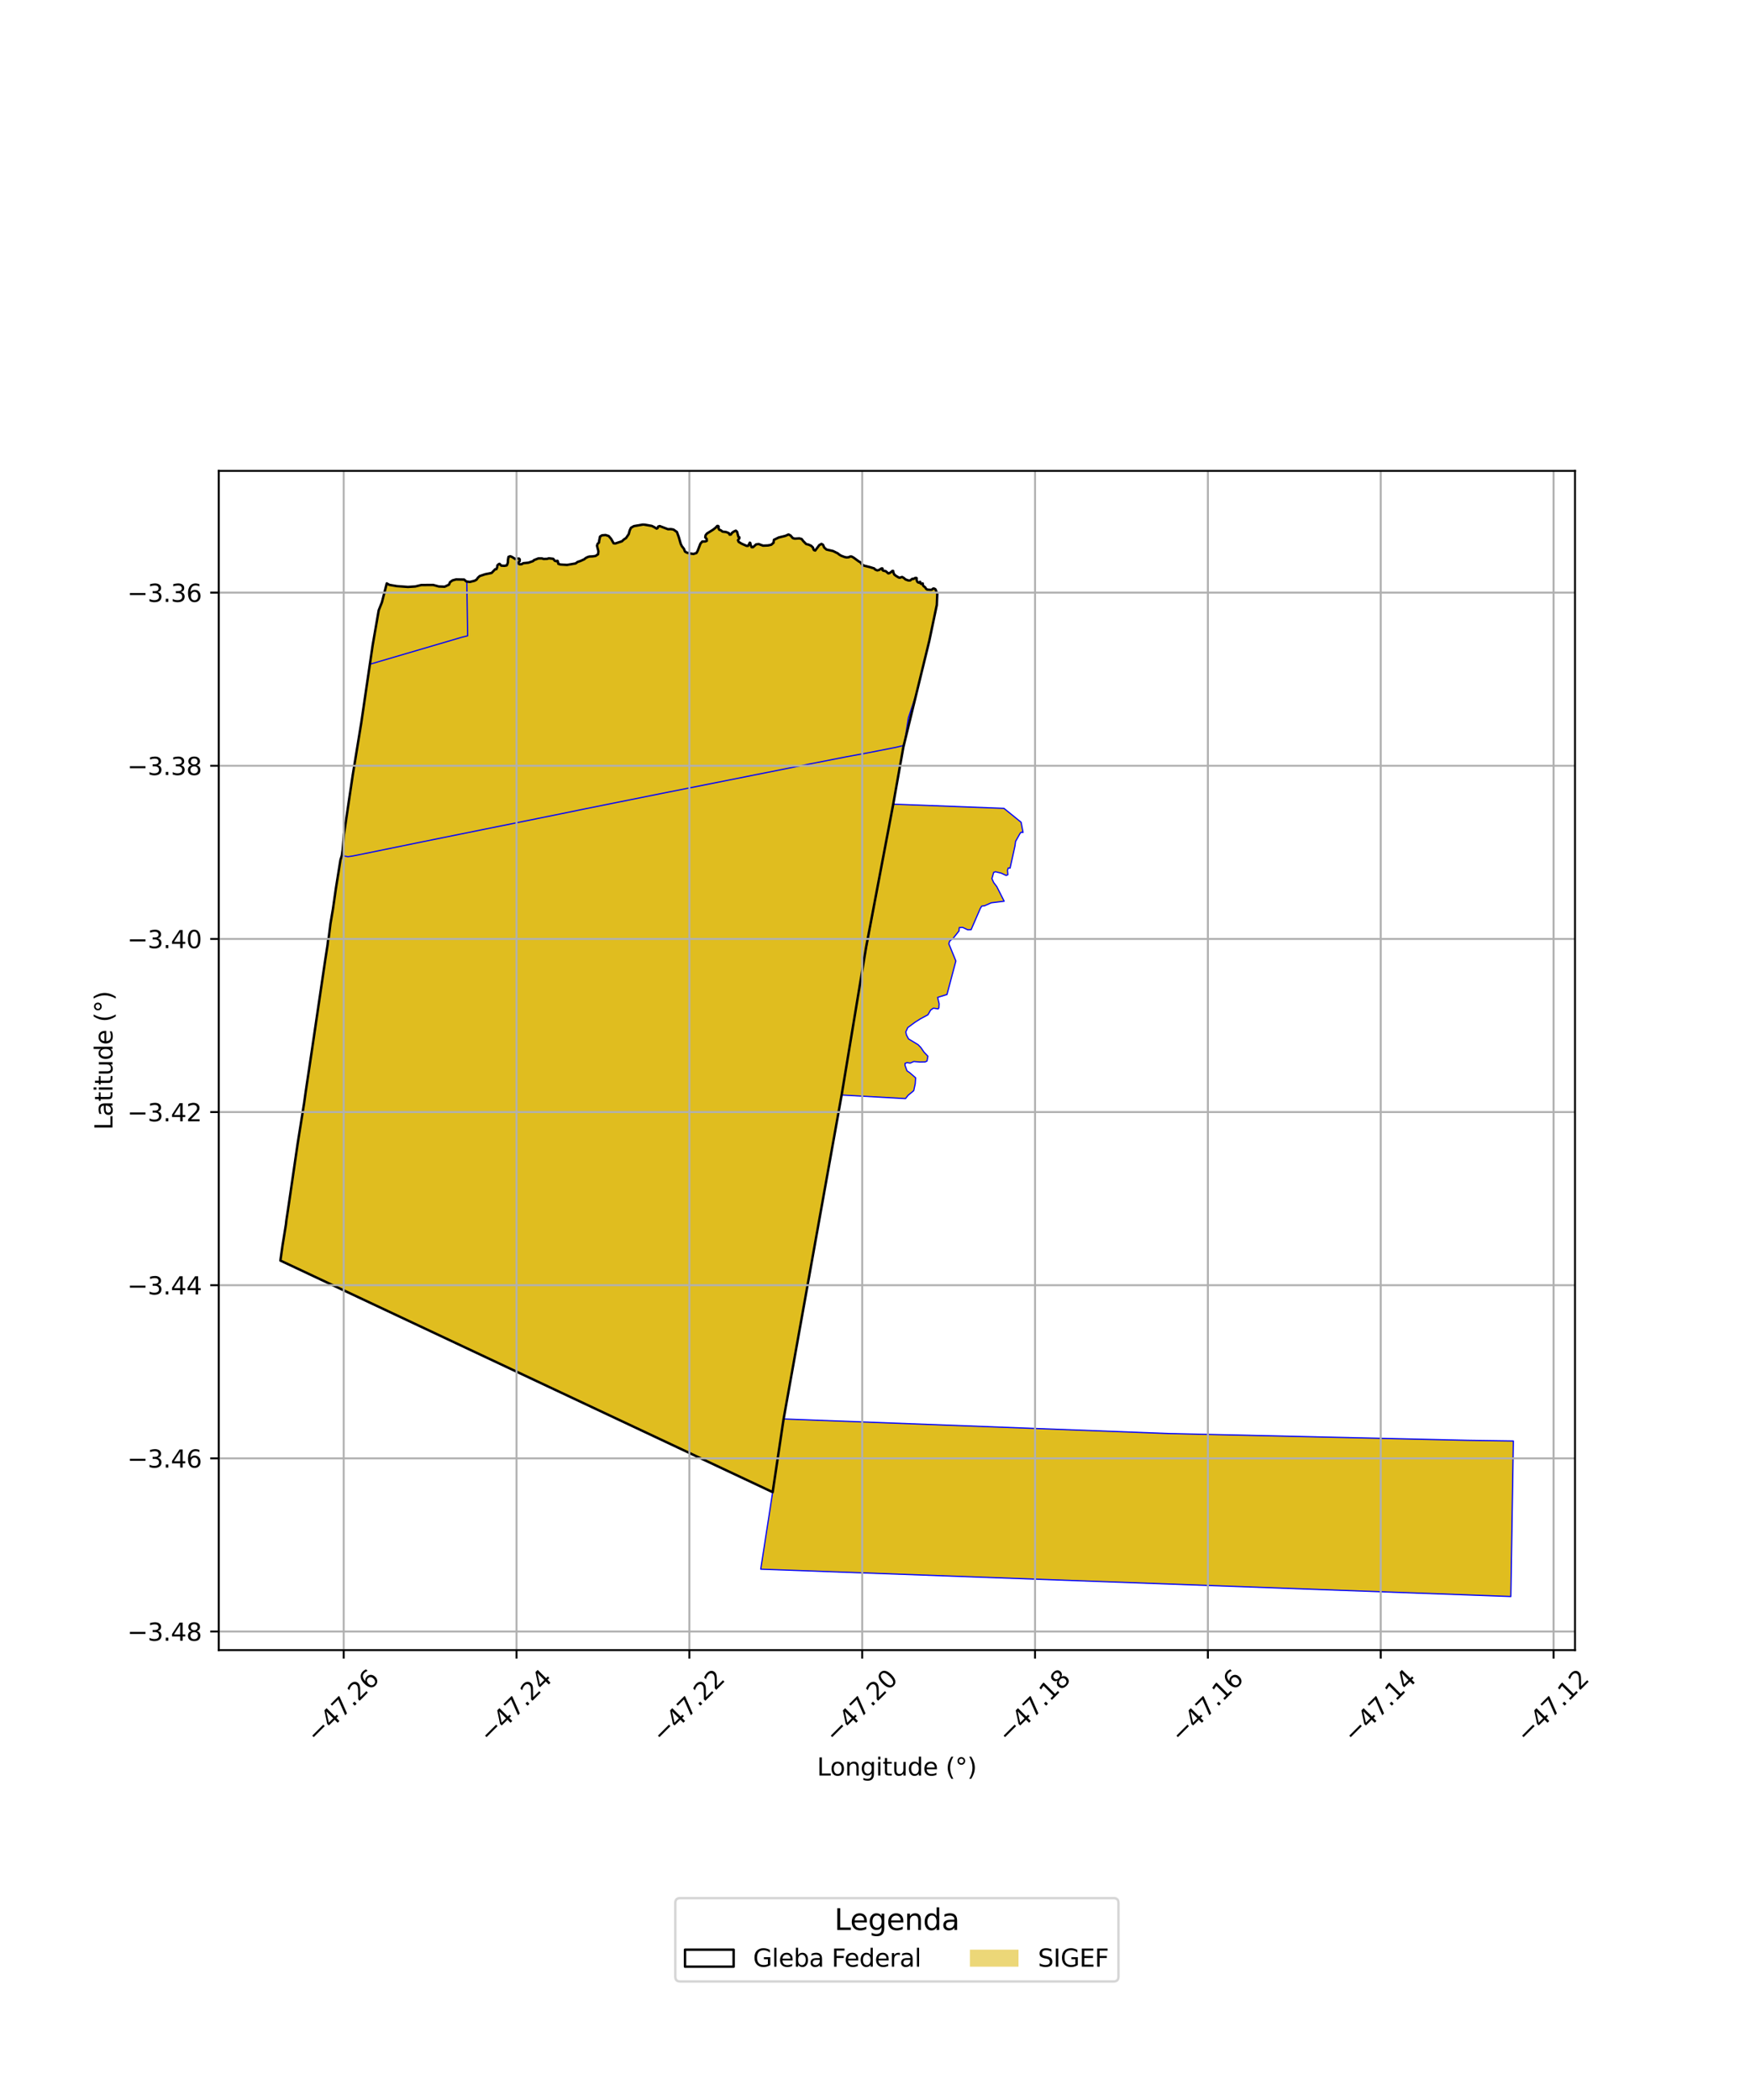 <?xml version="1.0" encoding="utf-8" standalone="no"?>
<!DOCTYPE svg PUBLIC "-//W3C//DTD SVG 1.1//EN"
  "http://www.w3.org/Graphics/SVG/1.1/DTD/svg11.dtd">
<svg xmlns:xlink="http://www.w3.org/1999/xlink" width="720pt" height="864pt" viewBox="0 0 720 864" xmlns="http://www.w3.org/2000/svg" version="1.1">
 <defs>
  <style type="text/css">*{stroke-linejoin: round; stroke-linecap: butt}</style>
 </defs>
 <g id="figure_1">
  <g id="patch_1">
   <path d="M 0 864 
L 720 864 
L 720 0 
L 0 0 
z
" style="fill: #ffffff"/>
  </g>
  <g id="axes_1">
   <g id="patch_2">
    <path d="M 90 678.904 
L 648 678.904 
L 648 193.736 
L 90 193.736 
z
" style="fill: #ffffff"/>
   </g>
   <g id="PatchCollection_1">
    <path d="M 367.485 330.86 
L 413.04 332.575 
L 420.103 338.286 
L 420.918 342.495 
L 420.098 342.415 
L 419.65 342.95 
L 417.837 346.186 
L 417.597 348.009 
L 415.577 357.185 
L 414.825 357.113 
L 414.513 358.022 
L 414.666 359.88 
L 413.982 360.205 
L 411.93 359.24 
L 409.581 358.671 
L 408.831 358.922 
L 408.105 361.485 
L 408.798 363.055 
L 410.124 364.817 
L 413.147 370.8 
L 407.818 371.447 
L 407.212 371.712 
L 405.058 372.681 
L 403.913 372.806 
L 403.34 373.729 
L 399.538 382.501 
L 398.146 382.541 
L 396.023 381.552 
L 394.68 381.64 
L 394.56 383.016 
L 392.223 385.963 
L 390.739 387.181 
L 390.37 388.279 
L 393.272 395.373 
L 389.616 409.179 
L 385.772 410.347 
L 386.392 413 
L 386.296 414.613 
L 386.011 415.083 
L 384.042 414.79 
L 382.897 415.565 
L 381.78 417.513 
L 378.812 419.104 
L 376.499 420.559 
L 373.488 422.775 
L 372.676 424.539 
L 372.93 425.788 
L 373.787 427.429 
L 377.752 429.827 
L 378.818 430.925 
L 380.161 432.873 
L 381.772 434.566 
L 381.388 436.574 
L 380.637 436.906 
L 378.448 436.954 
L 375.983 436.731 
L 374.477 437.392 
L 373.161 437.182 
L 372.345 437.528 
L 372.348 438.31 
L 373.153 440.545 
L 374.345 441.389 
L 376.708 443.446 
L 376.546 445.909 
L 375.932 448.746 
L 373.663 450.601 
L 372.553 451.996 
L 346.302 450.531 
L 354.771 398.924 
L 361.711 361.813 
L 361.786 361.442 
L 367.485 330.86 
" clip-path="url(#p39f4eb399b)" style="fill: #e0bd1f; stroke: #0000ff; stroke-width: 0.5"/>
    <path d="M 322.41 583.804 
L 480.704 589.796 
L 603.803 592.59 
L 622.636 592.868 
L 621.601 656.851 
L 312.984 645.604 
L 317.893 613.912 
L 322.41 583.804 
" clip-path="url(#p39f4eb399b)" style="fill: #e0bd1f; stroke: #0000ff; stroke-width: 0.5"/>
    <path d="M 264.698 215.789 
L 268.155 216.378 
L 269.085 216.83 
L 270.172 217.487 
L 270.576 217.251 
L 270.788 216.652 
L 271.417 216.442 
L 273.165 217.15 
L 274.848 217.736 
L 276.013 217.693 
L 277.081 217.875 
L 278.507 218.874 
L 279.298 221.057 
L 280.059 223.734 
L 280.514 224.682 
L 281.396 225.826 
L 281.81 226.922 
L 282.571 227.371 
L 284.005 227.723 
L 285.306 227.92 
L 286.551 227.51 
L 287.009 226.705 
L 287.291 225.907 
L 287.679 224.726 
L 288.176 223.677 
L 288.931 222.797 
L 290.109 222.781 
L 290.798 222.525 
L 290.763 221.756 
L 290.154 221.081 
L 290.307 220.203 
L 290.852 219.508 
L 292.176 218.704 
L 293.38 217.933 
L 294.4 217.129 
L 294.768 216.661 
L 295.079 216.391 
L 295.477 216.407 
L 295.685 216.674 
L 295.58 217.264 
L 295.919 217.936 
L 296.572 218.189 
L 297.271 218.717 
L 298.787 218.902 
L 299.86 219.341 
L 300.207 219.981 
L 300.713 219.918 
L 301.129 219.273 
L 301.886 218.708 
L 302.745 218.325 
L 303.257 218.797 
L 303.545 219.966 
L 303.789 220.85 
L 304.178 221.036 
L 304.189 221.487 
L 303.872 221.898 
L 303.619 222.253 
L 303.909 222.939 
L 305.121 223.687 
L 307.146 224.575 
L 307.805 224.574 
L 308.091 223.996 
L 308.257 223.426 
L 308.489 223.262 
L 308.699 223.422 
L 308.798 224.08 
L 309.238 225.111 
L 309.809 225.129 
L 310.231 224.756 
L 311.089 223.977 
L 312.137 223.834 
L 313.929 224.497 
L 316.002 224.41 
L 317.307 224.121 
L 318.232 223.324 
L 318.421 222.09 
L 320.391 221.14 
L 323.112 220.474 
L 324.414 219.897 
L 325.237 220.307 
L 326.18 221.388 
L 326.954 221.614 
L 328.88 221.51 
L 329.825 221.76 
L 330.497 222.642 
L 331.693 223.845 
L 332.72 224.096 
L 333.77 224.578 
L 334.497 225.302 
L 334.635 225.857 
L 334.896 226.318 
L 335.405 226.505 
L 335.919 225.865 
L 336.604 225.051 
L 337.06 224.294 
L 337.95 223.78 
L 338.599 224.12 
L 339.11 225.28 
L 340.048 226.105 
L 340.671 226.264 
L 341.933 226.536 
L 342.757 226.714 
L 343.912 227.22 
L 344.716 227.684 
L 345.199 228.11 
L 346.068 228.64 
L 346.71 228.896 
L 347.516 229.182 
L 348.34 229.343 
L 349.266 229.242 
L 349.808 228.953 
L 350.349 228.964 
L 351.176 229.411 
L 353.446 231.068 
L 353.99 231.306 
L 354.519 232.08 
L 355.405 232.699 
L 356.864 233.035 
L 357.981 233.347 
L 359.674 233.869 
L 360.072 234.327 
L 360.942 234.677 
L 361.656 234.506 
L 362.57 233.912 
L 362.939 233.838 
L 363.11 233.95 
L 363.043 234.456 
L 363.301 234.752 
L 364.467 235.021 
L 365.102 235.572 
L 365.427 235.888 
L 365.827 235.838 
L 366.425 235.515 
L 366.893 235.118 
L 367.191 234.866 
L 367.469 234.914 
L 367.495 235.345 
L 367.906 236.364 
L 368.634 236.934 
L 369.749 237.591 
L 370.205 237.691 
L 371.145 237.378 
L 371.8 237.752 
L 372.571 238.409 
L 373.788 238.834 
L 374.463 238.827 
L 375.051 238.398 
L 375.309 238.157 
L 375.816 238.195 
L 376.41 237.838 
L 376.842 237.725 
L 377.151 237.877 
L 377.125 238.695 
L 377.453 239.413 
L 377.899 239.694 
L 378.246 239.738 
L 378.483 239.373 
L 378.612 239.412 
L 378.617 239.719 
L 378.721 240.019 
L 378.922 240.193 
L 379.294 240.175 
L 379.471 240.029 
L 379.612 240.029 
L 379.666 240.185 
L 379.697 240.697 
L 379.974 241.139 
L 380.635 241.632 
L 381.017 242.264 
L 381.493 242.568 
L 382.089 242.609 
L 383.029 242.674 
L 383.557 242.499 
L 383.945 242.138 
L 384.469 242.195 
L 384.901 242.487 
L 385.112 243.076 
L 385.372 243.782 
L 385.635 244.186 
L 385.433 248.859 
L 382.329 263.689 
L 371.776 306.713 
L 371.673 307.354 
L 367.497 330.87 
L 356.339 389.699 
L 348.728 435.243 
L 346.266 450.548 
L 322.395 583.813 
L 317.893 613.912 
L 115.364 518.632 
L 115.461 517.85 
L 115.706 516.058 
L 115.885 514.989 
L 116.025 513.781 
L 116.235 512.44 
L 116.734 509.56 
L 117.224 506.597 
L 117.653 503.702 
L 117.793 502.287 
L 118.222 499.696 
L 118.654 496.897 
L 118.828 495.42 
L 119.297 492.158 
L 119.788 488.853 
L 120.02 487.231 
L 120.321 485.626 
L 120.511 484.003 
L 121.036 480.486 
L 121.558 476.705 
L 122.178 472.605 
L 122.469 470.497 
L 123.005 467.244 
L 125.126 453.82 
L 125.727 449.503 
L 126.938 441.655 
L 127.103 440.068 
L 127.37 438.713 
L 127.559 437.47 
L 127.976 434.886 
L 128.128 433.384 
L 128.365 431.849 
L 128.825 428.672 
L 129.379 425.518 
L 130.068 420.598 
L 130.731 415.741 
L 131.26 412.143 
L 131.505 410.558 
L 131.654 409.019 
L 131.714 408.508 
L 132.442 404.191 
L 132.884 400.914 
L 133.823 394.856 
L 134.792 388.62 
L 134.98 386.687 
L 135.235 385.835 
L 135.956 380.051 
L 136.999 373.891 
L 138.196 365.526 
L 139.342 358.412 
L 140.08 353.768 
L 140.641 351.973 
L 140.967 349.755 
L 141.5 343.331 
L 142.495 336.615 
L 143.94 326.495 
L 145.095 319.08 
L 146.911 308.096 
L 148.642 297.346 
L 149.607 290.806 
L 150.27 285.995 
L 150.748 282.722 
L 151.247 279.181 
L 152.133 273.845 
L 152.877 268.495 
L 153.26 266.038 
L 153.322 265.461 
L 155.821 251.077 
L 157.126 247.815 
L 159.126 240.017 
L 160.208 240.631 
L 163.262 241.148 
L 167.82 241.482 
L 170.824 241.296 
L 173.338 240.695 
L 175.926 240.695 
L 178.22 240.662 
L 180.553 241.294 
L 182.94 241.388 
L 184.72 240.546 
L 185.164 239.511 
L 186.201 238.774 
L 187.668 238.387 
L 190.962 238.452 
L 191.86 239.236 
L 193.312 239.418 
L 195.24 238.944 
L 196.042 238.507 
L 196.66 237.66 
L 197.371 237.009 
L 199.579 236.268 
L 201.12 235.936 
L 202.253 235.732 
L 203.007 234.926 
L 203.733 234.187 
L 204.246 234.169 
L 204.553 233.423 
L 204.623 232.651 
L 205.103 232.16 
L 205.516 231.967 
L 205.881 232.341 
L 206.258 232.729 
L 207.564 232.794 
L 208.459 232.627 
L 208.687 232.245 
L 208.955 231.416 
L 208.975 230.422 
L 209.223 229.105 
L 209.91 228.854 
L 210.57 229.093 
L 211.995 229.99 
L 212.795 229.794 
L 213.587 229.843 
L 213.843 230.152 
L 213.787 230.882 
L 213.291 231.354 
L 213.398 231.97 
L 213.813 232.165 
L 214.648 232.124 
L 215.266 231.722 
L 216.584 231.621 
L 217.41 231.509 
L 218.503 231.185 
L 219.353 230.834 
L 219.653 230.466 
L 220.582 230.064 
L 221.471 229.755 
L 222.977 229.753 
L 223.626 229.971 
L 225.108 229.929 
L 225.82 229.697 
L 227.626 229.923 
L 228.248 230.715 
L 228.885 230.906 
L 229.167 230.729 
L 229.437 230.775 
L 229.541 231.381 
L 229.724 231.977 
L 230.581 232.253 
L 231.799 232.344 
L 233.283 232.423 
L 234.68 232.153 
L 235.694 232.069 
L 236.829 231.809 
L 237.65 231.188 
L 238.784 230.822 
L 240.338 230.116 
L 241.024 229.565 
L 241.824 229.171 
L 242.51 228.972 
L 243.814 228.913 
L 245.026 228.742 
L 246.07 228.019 
L 246.187 226.795 
L 245.842 225.262 
L 245.622 224.509 
L 245.906 223.676 
L 246.439 223.231 
L 246.516 222.457 
L 246.877 220.756 
L 247.687 220.246 
L 249.142 220.128 
L 250.422 220.524 
L 251.403 221.662 
L 251.943 222.518 
L 252.453 223.511 
L 253.08 223.622 
L 254.484 223.219 
L 255.865 222.712 
L 256.665 221.963 
L 257.571 221.368 
L 258.684 219.733 
L 259.08 218.233 
L 259.612 217.127 
L 260.794 216.467 
L 263.269 216.029 
L 264.698 215.789 
" clip-path="url(#p39f4eb399b)" style="fill: #e0bd1f; stroke: #0000ff; stroke-width: 0.5"/>
    <path d="M 264.698 215.789 
L 268.155 216.378 
L 269.085 216.83 
L 270.172 217.487 
L 270.576 217.251 
L 270.788 216.652 
L 271.417 216.442 
L 273.165 217.15 
L 274.848 217.736 
L 276.013 217.693 
L 277.081 217.875 
L 278.507 218.874 
L 279.298 221.057 
L 280.059 223.734 
L 280.514 224.682 
L 281.396 225.826 
L 281.81 226.922 
L 282.571 227.371 
L 284.005 227.723 
L 285.306 227.92 
L 286.551 227.51 
L 287.009 226.705 
L 287.291 225.907 
L 287.679 224.726 
L 288.176 223.677 
L 288.931 222.797 
L 290.109 222.781 
L 290.798 222.525 
L 290.763 221.756 
L 290.154 221.081 
L 290.307 220.203 
L 290.852 219.508 
L 292.176 218.704 
L 293.38 217.933 
L 294.4 217.129 
L 294.768 216.661 
L 295.079 216.391 
L 295.477 216.407 
L 295.685 216.674 
L 295.58 217.264 
L 295.919 217.936 
L 296.572 218.189 
L 297.271 218.717 
L 298.787 218.902 
L 299.86 219.341 
L 300.207 219.981 
L 300.713 219.918 
L 301.129 219.273 
L 301.886 218.708 
L 302.745 218.325 
L 303.257 218.797 
L 303.545 219.966 
L 303.789 220.85 
L 304.178 221.036 
L 304.189 221.487 
L 303.872 221.898 
L 303.619 222.253 
L 303.909 222.939 
L 305.121 223.687 
L 307.146 224.575 
L 307.805 224.574 
L 308.091 223.996 
L 308.257 223.426 
L 308.489 223.262 
L 308.699 223.422 
L 308.798 224.08 
L 309.238 225.111 
L 309.809 225.129 
L 310.231 224.756 
L 311.089 223.977 
L 312.137 223.834 
L 313.929 224.497 
L 316.002 224.41 
L 317.307 224.121 
L 318.232 223.324 
L 318.421 222.09 
L 320.391 221.14 
L 323.112 220.474 
L 324.414 219.897 
L 325.237 220.307 
L 326.18 221.388 
L 326.954 221.614 
L 328.88 221.51 
L 329.825 221.76 
L 330.497 222.642 
L 331.693 223.845 
L 332.72 224.096 
L 333.77 224.578 
L 334.497 225.302 
L 334.635 225.857 
L 334.896 226.318 
L 335.405 226.505 
L 335.919 225.865 
L 336.604 225.051 
L 337.06 224.294 
L 337.95 223.78 
L 338.599 224.12 
L 339.11 225.28 
L 340.048 226.105 
L 340.671 226.264 
L 341.933 226.536 
L 342.757 226.714 
L 343.912 227.22 
L 344.716 227.684 
L 345.199 228.11 
L 346.068 228.64 
L 346.71 228.896 
L 347.516 229.182 
L 348.34 229.343 
L 349.266 229.242 
L 349.808 228.953 
L 350.349 228.964 
L 351.176 229.411 
L 353.446 231.068 
L 353.99 231.306 
L 354.519 232.08 
L 355.405 232.699 
L 356.864 233.035 
L 357.981 233.347 
L 359.674 233.869 
L 360.072 234.327 
L 360.942 234.677 
L 361.656 234.506 
L 362.57 233.912 
L 362.939 233.838 
L 363.11 233.95 
L 363.043 234.456 
L 363.301 234.752 
L 364.467 235.021 
L 365.102 235.572 
L 365.427 235.888 
L 365.827 235.838 
L 366.425 235.515 
L 366.893 235.118 
L 367.191 234.866 
L 367.469 234.914 
L 367.495 235.345 
L 367.906 236.364 
L 368.634 236.934 
L 369.749 237.591 
L 370.205 237.691 
L 371.145 237.378 
L 371.8 237.752 
L 372.571 238.409 
L 373.788 238.834 
L 374.463 238.827 
L 375.051 238.398 
L 375.309 238.157 
L 375.816 238.195 
L 376.41 237.838 
L 376.842 237.725 
L 377.151 237.877 
L 377.125 238.695 
L 377.453 239.413 
L 377.899 239.694 
L 378.246 239.738 
L 378.483 239.373 
L 378.612 239.412 
L 378.617 239.719 
L 378.721 240.019 
L 378.922 240.193 
L 379.294 240.175 
L 379.471 240.029 
L 379.612 240.029 
L 379.666 240.185 
L 379.697 240.697 
L 379.974 241.139 
L 380.635 241.632 
L 381.017 242.264 
L 381.493 242.568 
L 382.089 242.609 
L 383.029 242.674 
L 383.557 242.499 
L 383.945 242.138 
L 384.469 242.195 
L 384.901 242.487 
L 385.112 243.076 
L 385.372 243.782 
L 385.635 244.186 
L 385.433 248.859 
L 382.329 263.689 
L 376.908 285.774 
L 373.742 295.309 
L 372.271 304.717 
L 371.776 306.713 
L 368.601 307.476 
L 355.639 310.009 
L 348.144 311.382 
L 333.325 314.282 
L 324.052 316.128 
L 314.035 318.125 
L 271.974 326.496 
L 251.863 330.536 
L 240.676 332.789 
L 227.662 335.455 
L 200.022 341.031 
L 174.025 346.29 
L 146.672 351.882 
L 145 352.207 
L 143.161 352.464 
L 141.792 352.24 
L 141.174 351.584 
L 140.967 349.755 
L 141.5 343.331 
L 142.495 336.615 
L 143.94 326.495 
L 145.095 319.08 
L 146.911 308.096 
L 148.642 297.346 
L 149.607 290.806 
L 150.27 285.995 
L 150.748 282.722 
L 151.247 279.181 
L 152.133 273.845 
L 152.223 273.275 
L 190.028 262.176 
L 192.402 261.591 
L 192.054 239.32 
L 193.312 239.418 
L 195.24 238.944 
L 196.042 238.507 
L 196.66 237.66 
L 197.371 237.009 
L 199.579 236.268 
L 201.12 235.936 
L 202.253 235.732 
L 203.007 234.926 
L 203.733 234.187 
L 204.246 234.169 
L 204.553 233.423 
L 204.623 232.651 
L 205.103 232.16 
L 205.516 231.967 
L 205.881 232.341 
L 206.258 232.729 
L 207.564 232.794 
L 208.459 232.627 
L 208.687 232.245 
L 208.955 231.416 
L 208.975 230.422 
L 209.223 229.105 
L 209.91 228.854 
L 210.57 229.093 
L 211.995 229.99 
L 212.795 229.794 
L 213.587 229.843 
L 213.843 230.152 
L 213.787 230.882 
L 213.291 231.354 
L 213.398 231.97 
L 213.813 232.165 
L 214.648 232.124 
L 215.266 231.722 
L 216.584 231.621 
L 217.41 231.509 
L 218.503 231.185 
L 219.353 230.834 
L 219.653 230.466 
L 220.582 230.064 
L 221.471 229.755 
L 222.977 229.753 
L 223.626 229.971 
L 225.108 229.929 
L 225.82 229.697 
L 227.626 229.923 
L 228.248 230.715 
L 228.885 230.906 
L 229.167 230.729 
L 229.437 230.775 
L 229.541 231.381 
L 229.724 231.977 
L 230.581 232.253 
L 231.799 232.344 
L 233.283 232.423 
L 234.68 232.153 
L 235.694 232.069 
L 236.829 231.809 
L 237.65 231.188 
L 238.784 230.822 
L 240.338 230.116 
L 241.024 229.565 
L 241.824 229.171 
L 242.51 228.972 
L 243.814 228.913 
L 245.026 228.742 
L 246.07 228.019 
L 246.187 226.795 
L 245.842 225.262 
L 245.622 224.509 
L 245.906 223.676 
L 246.439 223.231 
L 246.516 222.457 
L 246.877 220.756 
L 247.687 220.246 
L 249.142 220.128 
L 250.422 220.524 
L 251.403 221.662 
L 251.943 222.518 
L 252.453 223.511 
L 253.08 223.622 
L 254.484 223.219 
L 255.865 222.712 
L 256.665 221.963 
L 257.571 221.368 
L 258.684 219.733 
L 259.08 218.233 
L 259.612 217.127 
L 260.794 216.467 
L 263.269 216.029 
L 264.698 215.789 
" clip-path="url(#p39f4eb399b)" style="fill: #e0bd1f; stroke: #0000ff; stroke-width: 0.5"/>
   </g>
   <g id="PatchCollection_2">
    <path d="M 264.698 215.789 
L 268.155 216.378 
L 269.085 216.83 
L 270.172 217.487 
L 270.576 217.251 
L 270.788 216.652 
L 271.417 216.442 
L 274.848 217.736 
L 276.013 217.693 
L 277.081 217.875 
L 278.507 218.874 
L 279.298 221.057 
L 280.059 223.734 
L 280.514 224.682 
L 281.396 225.826 
L 281.81 226.922 
L 282.571 227.371 
L 284.005 227.723 
L 285.306 227.92 
L 286.551 227.51 
L 287.009 226.705 
L 288.176 223.677 
L 288.931 222.797 
L 290.109 222.781 
L 290.798 222.525 
L 290.763 221.756 
L 290.154 221.081 
L 290.307 220.203 
L 290.852 219.508 
L 293.38 217.933 
L 294.4 217.129 
L 295.079 216.391 
L 295.477 216.407 
L 295.685 216.674 
L 295.58 217.264 
L 295.919 217.936 
L 296.572 218.189 
L 297.271 218.717 
L 298.787 218.902 
L 299.86 219.341 
L 300.207 219.981 
L 300.713 219.918 
L 301.129 219.273 
L 301.886 218.708 
L 302.745 218.325 
L 303.257 218.797 
L 303.789 220.85 
L 304.178 221.036 
L 304.189 221.487 
L 303.619 222.253 
L 303.909 222.939 
L 305.121 223.687 
L 307.146 224.575 
L 307.805 224.574 
L 308.489 223.262 
L 308.699 223.422 
L 308.798 224.08 
L 309.238 225.111 
L 309.809 225.129 
L 311.089 223.977 
L 312.137 223.834 
L 313.929 224.497 
L 316.002 224.41 
L 317.307 224.121 
L 318.232 223.324 
L 318.421 222.09 
L 320.391 221.14 
L 323.112 220.474 
L 324.414 219.897 
L 325.237 220.307 
L 326.18 221.388 
L 326.954 221.614 
L 328.88 221.51 
L 329.825 221.76 
L 330.497 222.642 
L 331.693 223.845 
L 332.72 224.096 
L 333.77 224.578 
L 334.497 225.302 
L 334.635 225.857 
L 334.896 226.318 
L 335.405 226.505 
L 337.06 224.294 
L 337.95 223.78 
L 338.599 224.12 
L 339.11 225.28 
L 340.048 226.105 
L 342.757 226.714 
L 344.716 227.684 
L 345.199 228.11 
L 346.068 228.64 
L 347.516 229.182 
L 348.34 229.343 
L 349.266 229.242 
L 349.808 228.953 
L 350.349 228.964 
L 351.176 229.411 
L 353.446 231.068 
L 353.99 231.306 
L 354.519 232.08 
L 355.405 232.699 
L 357.981 233.347 
L 359.674 233.869 
L 360.072 234.327 
L 360.942 234.677 
L 361.656 234.506 
L 362.57 233.912 
L 362.939 233.838 
L 363.11 233.95 
L 363.043 234.456 
L 363.301 234.752 
L 364.467 235.021 
L 365.427 235.888 
L 365.827 235.838 
L 366.425 235.515 
L 367.191 234.866 
L 367.469 234.914 
L 367.495 235.345 
L 367.906 236.364 
L 368.634 236.934 
L 369.749 237.591 
L 370.205 237.691 
L 371.145 237.378 
L 371.8 237.752 
L 372.571 238.409 
L 373.788 238.834 
L 374.463 238.827 
L 375.309 238.157 
L 375.816 238.195 
L 376.41 237.838 
L 376.842 237.725 
L 377.151 237.877 
L 377.125 238.695 
L 377.453 239.413 
L 377.899 239.694 
L 378.246 239.738 
L 378.483 239.373 
L 378.612 239.412 
L 378.721 240.019 
L 378.922 240.193 
L 379.294 240.175 
L 379.612 240.029 
L 379.666 240.185 
L 379.697 240.697 
L 379.974 241.139 
L 380.635 241.632 
L 381.017 242.264 
L 381.493 242.568 
L 383.029 242.674 
L 383.557 242.499 
L 383.945 242.138 
L 384.469 242.195 
L 384.901 242.487 
L 385.372 243.782 
L 385.635 244.186 
L 385.433 248.859 
L 382.329 263.689 
L 371.673 307.354 
L 367.497 330.87 
L 356.339 389.699 
L 346.266 450.548 
L 322.395 583.813 
L 317.893 613.912 
L 115.364 518.632 
L 116.235 512.44 
L 117.653 503.702 
L 117.793 502.287 
L 118.828 495.42 
L 122.469 470.497 
L 125.126 453.82 
L 125.727 449.503 
L 128.365 431.849 
L 133.823 394.856 
L 134.792 388.62 
L 134.98 386.687 
L 135.235 385.835 
L 135.956 380.051 
L 136.999 373.891 
L 138.196 365.526 
L 140.08 353.768 
L 140.641 351.973 
L 140.967 349.755 
L 141.5 343.331 
L 145.095 319.08 
L 148.642 297.346 
L 153.322 265.461 
L 155.821 251.077 
L 157.126 247.815 
L 159.126 240.017 
L 160.208 240.631 
L 163.262 241.148 
L 167.82 241.482 
L 170.824 241.296 
L 173.338 240.695 
L 178.22 240.662 
L 180.553 241.294 
L 182.94 241.388 
L 184.72 240.546 
L 185.164 239.511 
L 186.201 238.774 
L 187.668 238.387 
L 190.962 238.452 
L 191.86 239.236 
L 193.312 239.418 
L 195.24 238.944 
L 196.042 238.507 
L 196.66 237.66 
L 197.371 237.009 
L 199.579 236.268 
L 202.253 235.732 
L 203.733 234.187 
L 204.246 234.169 
L 204.553 233.423 
L 204.623 232.651 
L 205.103 232.16 
L 205.516 231.967 
L 206.258 232.729 
L 207.564 232.794 
L 208.459 232.627 
L 208.687 232.245 
L 208.955 231.416 
L 208.975 230.422 
L 209.223 229.105 
L 209.91 228.854 
L 210.57 229.093 
L 211.995 229.99 
L 212.795 229.794 
L 213.587 229.843 
L 213.843 230.152 
L 213.787 230.882 
L 213.291 231.354 
L 213.398 231.97 
L 213.813 232.165 
L 214.648 232.124 
L 215.266 231.722 
L 217.41 231.509 
L 219.353 230.834 
L 219.653 230.466 
L 221.471 229.755 
L 222.977 229.753 
L 223.626 229.971 
L 225.108 229.929 
L 225.82 229.697 
L 227.626 229.923 
L 228.248 230.715 
L 228.885 230.906 
L 229.167 230.729 
L 229.437 230.775 
L 229.724 231.977 
L 230.581 232.253 
L 233.283 232.423 
L 236.829 231.809 
L 237.65 231.188 
L 238.784 230.822 
L 240.338 230.116 
L 241.024 229.565 
L 241.824 229.171 
L 242.51 228.972 
L 243.814 228.913 
L 245.026 228.742 
L 246.07 228.019 
L 246.187 226.795 
L 245.622 224.509 
L 245.906 223.676 
L 246.439 223.231 
L 246.516 222.457 
L 246.877 220.756 
L 247.687 220.246 
L 249.142 220.128 
L 250.422 220.524 
L 251.403 221.662 
L 252.453 223.511 
L 253.08 223.622 
L 255.865 222.712 
L 256.665 221.963 
L 257.571 221.368 
L 258.684 219.733 
L 259.08 218.233 
L 259.612 217.127 
L 260.794 216.467 
L 264.698 215.789 
L 264.698 215.789 
" clip-path="url(#p39f4eb399b)" style="fill: none; stroke: #000000"/>
   </g>
   <g id="matplotlib.axis_1">
    <g id="xtick_1">
     <g id="line2d_1">
      <path d="M 141.408 678.904 
L 141.408 193.736 
" clip-path="url(#p39f4eb399b)" style="fill: none; stroke: #b0b0b0; stroke-width: 0.8; stroke-linecap: square"/>
     </g>
     <g id="line2d_2">
      <defs>
       <path id="me9669796dd" d="M 0 0 
L 0 3.5 
" style="stroke: #000000; stroke-width: 0.8"/>
      </defs>
      <g>
       <use xlink:href="#me9669796dd" x="141.408" y="678.904" style="stroke: #000000; stroke-width: 0.8"/>
      </g>
     </g>
     <g id="text_1">
      <!-- −47.26 -->
      <g transform="translate(130.275 717.445) rotate(-45) scale(0.1 -0.1)">
       <defs>
        <path id="DejaVuSans-2212" d="M 678 2272 
L 4684 2272 
L 4684 1741 
L 678 1741 
L 678 2272 
z
" transform="scale(0.016)"/>
        <path id="DejaVuSans-34" d="M 2419 4116 
L 825 1625 
L 2419 1625 
L 2419 4116 
z
M 2253 4666 
L 3047 4666 
L 3047 1625 
L 3713 1625 
L 3713 1100 
L 3047 1100 
L 3047 0 
L 2419 0 
L 2419 1100 
L 313 1100 
L 313 1709 
L 2253 4666 
z
" transform="scale(0.016)"/>
        <path id="DejaVuSans-37" d="M 525 4666 
L 3525 4666 
L 3525 4397 
L 1831 0 
L 1172 0 
L 2766 4134 
L 525 4134 
L 525 4666 
z
" transform="scale(0.016)"/>
        <path id="DejaVuSans-2e" d="M 684 794 
L 1344 794 
L 1344 0 
L 684 0 
L 684 794 
z
" transform="scale(0.016)"/>
        <path id="DejaVuSans-32" d="M 1228 531 
L 3431 531 
L 3431 0 
L 469 0 
L 469 531 
Q 828 903 1448 1529 
Q 2069 2156 2228 2338 
Q 2531 2678 2651 2914 
Q 2772 3150 2772 3378 
Q 2772 3750 2511 3984 
Q 2250 4219 1831 4219 
Q 1534 4219 1204 4116 
Q 875 4013 500 3803 
L 500 4441 
Q 881 4594 1212 4672 
Q 1544 4750 1819 4750 
Q 2544 4750 2975 4387 
Q 3406 4025 3406 3419 
Q 3406 3131 3298 2873 
Q 3191 2616 2906 2266 
Q 2828 2175 2409 1742 
Q 1991 1309 1228 531 
z
" transform="scale(0.016)"/>
        <path id="DejaVuSans-36" d="M 2113 2584 
Q 1688 2584 1439 2293 
Q 1191 2003 1191 1497 
Q 1191 994 1439 701 
Q 1688 409 2113 409 
Q 2538 409 2786 701 
Q 3034 994 3034 1497 
Q 3034 2003 2786 2293 
Q 2538 2584 2113 2584 
z
M 3366 4563 
L 3366 3988 
Q 3128 4100 2886 4159 
Q 2644 4219 2406 4219 
Q 1781 4219 1451 3797 
Q 1122 3375 1075 2522 
Q 1259 2794 1537 2939 
Q 1816 3084 2150 3084 
Q 2853 3084 3261 2657 
Q 3669 2231 3669 1497 
Q 3669 778 3244 343 
Q 2819 -91 2113 -91 
Q 1303 -91 875 529 
Q 447 1150 447 2328 
Q 447 3434 972 4092 
Q 1497 4750 2381 4750 
Q 2619 4750 2861 4703 
Q 3103 4656 3366 4563 
z
" transform="scale(0.016)"/>
       </defs>
       <use xlink:href="#DejaVuSans-2212"/>
       <use xlink:href="#DejaVuSans-34" transform="translate(83.789 0)"/>
       <use xlink:href="#DejaVuSans-37" transform="translate(147.412 0)"/>
       <use xlink:href="#DejaVuSans-2e" transform="translate(211.035 0)"/>
       <use xlink:href="#DejaVuSans-32" transform="translate(242.822 0)"/>
       <use xlink:href="#DejaVuSans-36" transform="translate(306.445 0)"/>
      </g>
     </g>
    </g>
    <g id="xtick_2">
     <g id="line2d_3">
      <path d="M 212.518 678.904 
L 212.518 193.736 
" clip-path="url(#p39f4eb399b)" style="fill: none; stroke: #b0b0b0; stroke-width: 0.8; stroke-linecap: square"/>
     </g>
     <g id="line2d_4">
      <g>
       <use xlink:href="#me9669796dd" x="212.518" y="678.904" style="stroke: #000000; stroke-width: 0.8"/>
      </g>
     </g>
     <g id="text_2">
      <!-- −47.24 -->
      <g transform="translate(201.385 717.445) rotate(-45) scale(0.1 -0.1)">
       <use xlink:href="#DejaVuSans-2212"/>
       <use xlink:href="#DejaVuSans-34" transform="translate(83.789 0)"/>
       <use xlink:href="#DejaVuSans-37" transform="translate(147.412 0)"/>
       <use xlink:href="#DejaVuSans-2e" transform="translate(211.035 0)"/>
       <use xlink:href="#DejaVuSans-32" transform="translate(242.822 0)"/>
       <use xlink:href="#DejaVuSans-34" transform="translate(306.445 0)"/>
      </g>
     </g>
    </g>
    <g id="xtick_3">
     <g id="line2d_5">
      <path d="M 283.629 678.904 
L 283.629 193.736 
" clip-path="url(#p39f4eb399b)" style="fill: none; stroke: #b0b0b0; stroke-width: 0.8; stroke-linecap: square"/>
     </g>
     <g id="line2d_6">
      <g>
       <use xlink:href="#me9669796dd" x="283.629" y="678.904" style="stroke: #000000; stroke-width: 0.8"/>
      </g>
     </g>
     <g id="text_3">
      <!-- −47.22 -->
      <g transform="translate(272.496 717.445) rotate(-45) scale(0.1 -0.1)">
       <use xlink:href="#DejaVuSans-2212"/>
       <use xlink:href="#DejaVuSans-34" transform="translate(83.789 0)"/>
       <use xlink:href="#DejaVuSans-37" transform="translate(147.412 0)"/>
       <use xlink:href="#DejaVuSans-2e" transform="translate(211.035 0)"/>
       <use xlink:href="#DejaVuSans-32" transform="translate(242.822 0)"/>
       <use xlink:href="#DejaVuSans-32" transform="translate(306.445 0)"/>
      </g>
     </g>
    </g>
    <g id="xtick_4">
     <g id="line2d_7">
      <path d="M 354.74 678.904 
L 354.74 193.736 
" clip-path="url(#p39f4eb399b)" style="fill: none; stroke: #b0b0b0; stroke-width: 0.8; stroke-linecap: square"/>
     </g>
     <g id="line2d_8">
      <g>
       <use xlink:href="#me9669796dd" x="354.74" y="678.904" style="stroke: #000000; stroke-width: 0.8"/>
      </g>
     </g>
     <g id="text_4">
      <!-- −47.20 -->
      <g transform="translate(343.607 717.445) rotate(-45) scale(0.1 -0.1)">
       <defs>
        <path id="DejaVuSans-30" d="M 2034 4250 
Q 1547 4250 1301 3770 
Q 1056 3291 1056 2328 
Q 1056 1369 1301 889 
Q 1547 409 2034 409 
Q 2525 409 2770 889 
Q 3016 1369 3016 2328 
Q 3016 3291 2770 3770 
Q 2525 4250 2034 4250 
z
M 2034 4750 
Q 2819 4750 3233 4129 
Q 3647 3509 3647 2328 
Q 3647 1150 3233 529 
Q 2819 -91 2034 -91 
Q 1250 -91 836 529 
Q 422 1150 422 2328 
Q 422 3509 836 4129 
Q 1250 4750 2034 4750 
z
" transform="scale(0.016)"/>
       </defs>
       <use xlink:href="#DejaVuSans-2212"/>
       <use xlink:href="#DejaVuSans-34" transform="translate(83.789 0)"/>
       <use xlink:href="#DejaVuSans-37" transform="translate(147.412 0)"/>
       <use xlink:href="#DejaVuSans-2e" transform="translate(211.035 0)"/>
       <use xlink:href="#DejaVuSans-32" transform="translate(242.822 0)"/>
       <use xlink:href="#DejaVuSans-30" transform="translate(306.445 0)"/>
      </g>
     </g>
    </g>
    <g id="xtick_5">
     <g id="line2d_9">
      <path d="M 425.85 678.904 
L 425.85 193.736 
" clip-path="url(#p39f4eb399b)" style="fill: none; stroke: #b0b0b0; stroke-width: 0.8; stroke-linecap: square"/>
     </g>
     <g id="line2d_10">
      <g>
       <use xlink:href="#me9669796dd" x="425.85" y="678.904" style="stroke: #000000; stroke-width: 0.8"/>
      </g>
     </g>
     <g id="text_5">
      <!-- −47.18 -->
      <g transform="translate(414.717 717.445) rotate(-45) scale(0.1 -0.1)">
       <defs>
        <path id="DejaVuSans-31" d="M 794 531 
L 1825 531 
L 1825 4091 
L 703 3866 
L 703 4441 
L 1819 4666 
L 2450 4666 
L 2450 531 
L 3481 531 
L 3481 0 
L 794 0 
L 794 531 
z
" transform="scale(0.016)"/>
        <path id="DejaVuSans-38" d="M 2034 2216 
Q 1584 2216 1326 1975 
Q 1069 1734 1069 1313 
Q 1069 891 1326 650 
Q 1584 409 2034 409 
Q 2484 409 2743 651 
Q 3003 894 3003 1313 
Q 3003 1734 2745 1975 
Q 2488 2216 2034 2216 
z
M 1403 2484 
Q 997 2584 770 2862 
Q 544 3141 544 3541 
Q 544 4100 942 4425 
Q 1341 4750 2034 4750 
Q 2731 4750 3128 4425 
Q 3525 4100 3525 3541 
Q 3525 3141 3298 2862 
Q 3072 2584 2669 2484 
Q 3125 2378 3379 2068 
Q 3634 1759 3634 1313 
Q 3634 634 3220 271 
Q 2806 -91 2034 -91 
Q 1263 -91 848 271 
Q 434 634 434 1313 
Q 434 1759 690 2068 
Q 947 2378 1403 2484 
z
M 1172 3481 
Q 1172 3119 1398 2916 
Q 1625 2713 2034 2713 
Q 2441 2713 2670 2916 
Q 2900 3119 2900 3481 
Q 2900 3844 2670 4047 
Q 2441 4250 2034 4250 
Q 1625 4250 1398 4047 
Q 1172 3844 1172 3481 
z
" transform="scale(0.016)"/>
       </defs>
       <use xlink:href="#DejaVuSans-2212"/>
       <use xlink:href="#DejaVuSans-34" transform="translate(83.789 0)"/>
       <use xlink:href="#DejaVuSans-37" transform="translate(147.412 0)"/>
       <use xlink:href="#DejaVuSans-2e" transform="translate(211.035 0)"/>
       <use xlink:href="#DejaVuSans-31" transform="translate(242.822 0)"/>
       <use xlink:href="#DejaVuSans-38" transform="translate(306.445 0)"/>
      </g>
     </g>
    </g>
    <g id="xtick_6">
     <g id="line2d_11">
      <path d="M 496.961 678.904 
L 496.961 193.736 
" clip-path="url(#p39f4eb399b)" style="fill: none; stroke: #b0b0b0; stroke-width: 0.8; stroke-linecap: square"/>
     </g>
     <g id="line2d_12">
      <g>
       <use xlink:href="#me9669796dd" x="496.961" y="678.904" style="stroke: #000000; stroke-width: 0.8"/>
      </g>
     </g>
     <g id="text_6">
      <!-- −47.16 -->
      <g transform="translate(485.828 717.445) rotate(-45) scale(0.1 -0.1)">
       <use xlink:href="#DejaVuSans-2212"/>
       <use xlink:href="#DejaVuSans-34" transform="translate(83.789 0)"/>
       <use xlink:href="#DejaVuSans-37" transform="translate(147.412 0)"/>
       <use xlink:href="#DejaVuSans-2e" transform="translate(211.035 0)"/>
       <use xlink:href="#DejaVuSans-31" transform="translate(242.822 0)"/>
       <use xlink:href="#DejaVuSans-36" transform="translate(306.445 0)"/>
      </g>
     </g>
    </g>
    <g id="xtick_7">
     <g id="line2d_13">
      <path d="M 568.072 678.904 
L 568.072 193.736 
" clip-path="url(#p39f4eb399b)" style="fill: none; stroke: #b0b0b0; stroke-width: 0.8; stroke-linecap: square"/>
     </g>
     <g id="line2d_14">
      <g>
       <use xlink:href="#me9669796dd" x="568.072" y="678.904" style="stroke: #000000; stroke-width: 0.8"/>
      </g>
     </g>
     <g id="text_7">
      <!-- −47.14 -->
      <g transform="translate(556.939 717.445) rotate(-45) scale(0.1 -0.1)">
       <use xlink:href="#DejaVuSans-2212"/>
       <use xlink:href="#DejaVuSans-34" transform="translate(83.789 0)"/>
       <use xlink:href="#DejaVuSans-37" transform="translate(147.412 0)"/>
       <use xlink:href="#DejaVuSans-2e" transform="translate(211.035 0)"/>
       <use xlink:href="#DejaVuSans-31" transform="translate(242.822 0)"/>
       <use xlink:href="#DejaVuSans-34" transform="translate(306.445 0)"/>
      </g>
     </g>
    </g>
    <g id="xtick_8">
     <g id="line2d_15">
      <path d="M 639.182 678.904 
L 639.182 193.736 
" clip-path="url(#p39f4eb399b)" style="fill: none; stroke: #b0b0b0; stroke-width: 0.8; stroke-linecap: square"/>
     </g>
     <g id="line2d_16">
      <g>
       <use xlink:href="#me9669796dd" x="639.182" y="678.904" style="stroke: #000000; stroke-width: 0.8"/>
      </g>
     </g>
     <g id="text_8">
      <!-- −47.12 -->
      <g transform="translate(628.049 717.445) rotate(-45) scale(0.1 -0.1)">
       <use xlink:href="#DejaVuSans-2212"/>
       <use xlink:href="#DejaVuSans-34" transform="translate(83.789 0)"/>
       <use xlink:href="#DejaVuSans-37" transform="translate(147.412 0)"/>
       <use xlink:href="#DejaVuSans-2e" transform="translate(211.035 0)"/>
       <use xlink:href="#DejaVuSans-31" transform="translate(242.822 0)"/>
       <use xlink:href="#DejaVuSans-32" transform="translate(306.445 0)"/>
      </g>
     </g>
    </g>
    <g id="text_9">
     <!-- Longitude (°) -->
     <g transform="translate(336.14 730.514) scale(0.1 -0.1)">
      <defs>
       <path id="DejaVuSans-4c" d="M 628 4666 
L 1259 4666 
L 1259 531 
L 3531 531 
L 3531 0 
L 628 0 
L 628 4666 
z
" transform="scale(0.016)"/>
       <path id="DejaVuSans-6f" d="M 1959 3097 
Q 1497 3097 1228 2736 
Q 959 2375 959 1747 
Q 959 1119 1226 758 
Q 1494 397 1959 397 
Q 2419 397 2687 759 
Q 2956 1122 2956 1747 
Q 2956 2369 2687 2733 
Q 2419 3097 1959 3097 
z
M 1959 3584 
Q 2709 3584 3137 3096 
Q 3566 2609 3566 1747 
Q 3566 888 3137 398 
Q 2709 -91 1959 -91 
Q 1206 -91 779 398 
Q 353 888 353 1747 
Q 353 2609 779 3096 
Q 1206 3584 1959 3584 
z
" transform="scale(0.016)"/>
       <path id="DejaVuSans-6e" d="M 3513 2113 
L 3513 0 
L 2938 0 
L 2938 2094 
Q 2938 2591 2744 2837 
Q 2550 3084 2163 3084 
Q 1697 3084 1428 2787 
Q 1159 2491 1159 1978 
L 1159 0 
L 581 0 
L 581 3500 
L 1159 3500 
L 1159 2956 
Q 1366 3272 1645 3428 
Q 1925 3584 2291 3584 
Q 2894 3584 3203 3211 
Q 3513 2838 3513 2113 
z
" transform="scale(0.016)"/>
       <path id="DejaVuSans-67" d="M 2906 1791 
Q 2906 2416 2648 2759 
Q 2391 3103 1925 3103 
Q 1463 3103 1205 2759 
Q 947 2416 947 1791 
Q 947 1169 1205 825 
Q 1463 481 1925 481 
Q 2391 481 2648 825 
Q 2906 1169 2906 1791 
z
M 3481 434 
Q 3481 -459 3084 -895 
Q 2688 -1331 1869 -1331 
Q 1566 -1331 1297 -1286 
Q 1028 -1241 775 -1147 
L 775 -588 
Q 1028 -725 1275 -790 
Q 1522 -856 1778 -856 
Q 2344 -856 2625 -561 
Q 2906 -266 2906 331 
L 2906 616 
Q 2728 306 2450 153 
Q 2172 0 1784 0 
Q 1141 0 747 490 
Q 353 981 353 1791 
Q 353 2603 747 3093 
Q 1141 3584 1784 3584 
Q 2172 3584 2450 3431 
Q 2728 3278 2906 2969 
L 2906 3500 
L 3481 3500 
L 3481 434 
z
" transform="scale(0.016)"/>
       <path id="DejaVuSans-69" d="M 603 3500 
L 1178 3500 
L 1178 0 
L 603 0 
L 603 3500 
z
M 603 4863 
L 1178 4863 
L 1178 4134 
L 603 4134 
L 603 4863 
z
" transform="scale(0.016)"/>
       <path id="DejaVuSans-74" d="M 1172 4494 
L 1172 3500 
L 2356 3500 
L 2356 3053 
L 1172 3053 
L 1172 1153 
Q 1172 725 1289 603 
Q 1406 481 1766 481 
L 2356 481 
L 2356 0 
L 1766 0 
Q 1100 0 847 248 
Q 594 497 594 1153 
L 594 3053 
L 172 3053 
L 172 3500 
L 594 3500 
L 594 4494 
L 1172 4494 
z
" transform="scale(0.016)"/>
       <path id="DejaVuSans-75" d="M 544 1381 
L 544 3500 
L 1119 3500 
L 1119 1403 
Q 1119 906 1312 657 
Q 1506 409 1894 409 
Q 2359 409 2629 706 
Q 2900 1003 2900 1516 
L 2900 3500 
L 3475 3500 
L 3475 0 
L 2900 0 
L 2900 538 
Q 2691 219 2414 64 
Q 2138 -91 1772 -91 
Q 1169 -91 856 284 
Q 544 659 544 1381 
z
M 1991 3584 
L 1991 3584 
z
" transform="scale(0.016)"/>
       <path id="DejaVuSans-64" d="M 2906 2969 
L 2906 4863 
L 3481 4863 
L 3481 0 
L 2906 0 
L 2906 525 
Q 2725 213 2448 61 
Q 2172 -91 1784 -91 
Q 1150 -91 751 415 
Q 353 922 353 1747 
Q 353 2572 751 3078 
Q 1150 3584 1784 3584 
Q 2172 3584 2448 3432 
Q 2725 3281 2906 2969 
z
M 947 1747 
Q 947 1113 1208 752 
Q 1469 391 1925 391 
Q 2381 391 2643 752 
Q 2906 1113 2906 1747 
Q 2906 2381 2643 2742 
Q 2381 3103 1925 3103 
Q 1469 3103 1208 2742 
Q 947 2381 947 1747 
z
" transform="scale(0.016)"/>
       <path id="DejaVuSans-65" d="M 3597 1894 
L 3597 1613 
L 953 1613 
Q 991 1019 1311 708 
Q 1631 397 2203 397 
Q 2534 397 2845 478 
Q 3156 559 3463 722 
L 3463 178 
Q 3153 47 2828 -22 
Q 2503 -91 2169 -91 
Q 1331 -91 842 396 
Q 353 884 353 1716 
Q 353 2575 817 3079 
Q 1281 3584 2069 3584 
Q 2775 3584 3186 3129 
Q 3597 2675 3597 1894 
z
M 3022 2063 
Q 3016 2534 2758 2815 
Q 2500 3097 2075 3097 
Q 1594 3097 1305 2825 
Q 1016 2553 972 2059 
L 3022 2063 
z
" transform="scale(0.016)"/>
       <path id="DejaVuSans-20" transform="scale(0.016)"/>
       <path id="DejaVuSans-28" d="M 1984 4856 
Q 1566 4138 1362 3434 
Q 1159 2731 1159 2009 
Q 1159 1288 1364 580 
Q 1569 -128 1984 -844 
L 1484 -844 
Q 1016 -109 783 600 
Q 550 1309 550 2009 
Q 550 2706 781 3412 
Q 1013 4119 1484 4856 
L 1984 4856 
z
" transform="scale(0.016)"/>
       <path id="DejaVuSans-b0" d="M 1600 4347 
Q 1350 4347 1178 4173 
Q 1006 4000 1006 3750 
Q 1006 3503 1178 3333 
Q 1350 3163 1600 3163 
Q 1850 3163 2022 3333 
Q 2194 3503 2194 3750 
Q 2194 3997 2020 4172 
Q 1847 4347 1600 4347 
z
M 1600 4750 
Q 1800 4750 1984 4673 
Q 2169 4597 2303 4453 
Q 2447 4313 2519 4134 
Q 2591 3956 2591 3750 
Q 2591 3338 2302 3052 
Q 2013 2766 1594 2766 
Q 1172 2766 890 3047 
Q 609 3328 609 3750 
Q 609 4169 896 4459 
Q 1184 4750 1600 4750 
z
" transform="scale(0.016)"/>
       <path id="DejaVuSans-29" d="M 513 4856 
L 1013 4856 
Q 1481 4119 1714 3412 
Q 1947 2706 1947 2009 
Q 1947 1309 1714 600 
Q 1481 -109 1013 -844 
L 513 -844 
Q 928 -128 1133 580 
Q 1338 1288 1338 2009 
Q 1338 2731 1133 3434 
Q 928 4138 513 4856 
z
" transform="scale(0.016)"/>
      </defs>
      <use xlink:href="#DejaVuSans-4c"/>
      <use xlink:href="#DejaVuSans-6f" transform="translate(53.963 0)"/>
      <use xlink:href="#DejaVuSans-6e" transform="translate(115.145 0)"/>
      <use xlink:href="#DejaVuSans-67" transform="translate(178.523 0)"/>
      <use xlink:href="#DejaVuSans-69" transform="translate(242 0)"/>
      <use xlink:href="#DejaVuSans-74" transform="translate(269.783 0)"/>
      <use xlink:href="#DejaVuSans-75" transform="translate(308.992 0)"/>
      <use xlink:href="#DejaVuSans-64" transform="translate(372.371 0)"/>
      <use xlink:href="#DejaVuSans-65" transform="translate(435.848 0)"/>
      <use xlink:href="#DejaVuSans-20" transform="translate(497.371 0)"/>
      <use xlink:href="#DejaVuSans-28" transform="translate(529.158 0)"/>
      <use xlink:href="#DejaVuSans-b0" transform="translate(568.172 0)"/>
      <use xlink:href="#DejaVuSans-29" transform="translate(618.172 0)"/>
     </g>
    </g>
   </g>
   <g id="matplotlib.axis_2">
    <g id="ytick_1">
     <g id="line2d_17">
      <path d="M 90 671.247 
L 648 671.247 
" clip-path="url(#p39f4eb399b)" style="fill: none; stroke: #b0b0b0; stroke-width: 0.8; stroke-linecap: square"/>
     </g>
     <g id="line2d_18">
      <defs>
       <path id="mf3b48120f4" d="M 0 0 
L -3.5 0 
" style="stroke: #000000; stroke-width: 0.8"/>
      </defs>
      <g>
       <use xlink:href="#mf3b48120f4" x="90" y="671.247" style="stroke: #000000; stroke-width: 0.8"/>
      </g>
     </g>
     <g id="text_10">
      <!-- −3.48 -->
      <g transform="translate(52.355 675.046) scale(0.1 -0.1)">
       <defs>
        <path id="DejaVuSans-33" d="M 2597 2516 
Q 3050 2419 3304 2112 
Q 3559 1806 3559 1356 
Q 3559 666 3084 287 
Q 2609 -91 1734 -91 
Q 1441 -91 1130 -33 
Q 819 25 488 141 
L 488 750 
Q 750 597 1062 519 
Q 1375 441 1716 441 
Q 2309 441 2620 675 
Q 2931 909 2931 1356 
Q 2931 1769 2642 2001 
Q 2353 2234 1838 2234 
L 1294 2234 
L 1294 2753 
L 1863 2753 
Q 2328 2753 2575 2939 
Q 2822 3125 2822 3475 
Q 2822 3834 2567 4026 
Q 2313 4219 1838 4219 
Q 1578 4219 1281 4162 
Q 984 4106 628 3988 
L 628 4550 
Q 988 4650 1302 4700 
Q 1616 4750 1894 4750 
Q 2613 4750 3031 4423 
Q 3450 4097 3450 3541 
Q 3450 3153 3228 2886 
Q 3006 2619 2597 2516 
z
" transform="scale(0.016)"/>
       </defs>
       <use xlink:href="#DejaVuSans-2212"/>
       <use xlink:href="#DejaVuSans-33" transform="translate(83.789 0)"/>
       <use xlink:href="#DejaVuSans-2e" transform="translate(147.412 0)"/>
       <use xlink:href="#DejaVuSans-34" transform="translate(179.199 0)"/>
       <use xlink:href="#DejaVuSans-38" transform="translate(242.822 0)"/>
      </g>
     </g>
    </g>
    <g id="ytick_2">
     <g id="line2d_19">
      <path d="M 90 600.01 
L 648 600.01 
" clip-path="url(#p39f4eb399b)" style="fill: none; stroke: #b0b0b0; stroke-width: 0.8; stroke-linecap: square"/>
     </g>
     <g id="line2d_20">
      <g>
       <use xlink:href="#mf3b48120f4" x="90" y="600.01" style="stroke: #000000; stroke-width: 0.8"/>
      </g>
     </g>
     <g id="text_11">
      <!-- −3.46 -->
      <g transform="translate(52.355 603.809) scale(0.1 -0.1)">
       <use xlink:href="#DejaVuSans-2212"/>
       <use xlink:href="#DejaVuSans-33" transform="translate(83.789 0)"/>
       <use xlink:href="#DejaVuSans-2e" transform="translate(147.412 0)"/>
       <use xlink:href="#DejaVuSans-34" transform="translate(179.199 0)"/>
       <use xlink:href="#DejaVuSans-36" transform="translate(242.822 0)"/>
      </g>
     </g>
    </g>
    <g id="ytick_3">
     <g id="line2d_21">
      <path d="M 90 528.773 
L 648 528.773 
" clip-path="url(#p39f4eb399b)" style="fill: none; stroke: #b0b0b0; stroke-width: 0.8; stroke-linecap: square"/>
     </g>
     <g id="line2d_22">
      <g>
       <use xlink:href="#mf3b48120f4" x="90" y="528.773" style="stroke: #000000; stroke-width: 0.8"/>
      </g>
     </g>
     <g id="text_12">
      <!-- −3.44 -->
      <g transform="translate(52.355 532.573) scale(0.1 -0.1)">
       <use xlink:href="#DejaVuSans-2212"/>
       <use xlink:href="#DejaVuSans-33" transform="translate(83.789 0)"/>
       <use xlink:href="#DejaVuSans-2e" transform="translate(147.412 0)"/>
       <use xlink:href="#DejaVuSans-34" transform="translate(179.199 0)"/>
       <use xlink:href="#DejaVuSans-34" transform="translate(242.822 0)"/>
      </g>
     </g>
    </g>
    <g id="ytick_4">
     <g id="line2d_23">
      <path d="M 90 457.537 
L 648 457.537 
" clip-path="url(#p39f4eb399b)" style="fill: none; stroke: #b0b0b0; stroke-width: 0.8; stroke-linecap: square"/>
     </g>
     <g id="line2d_24">
      <g>
       <use xlink:href="#mf3b48120f4" x="90" y="457.537" style="stroke: #000000; stroke-width: 0.8"/>
      </g>
     </g>
     <g id="text_13">
      <!-- −3.42 -->
      <g transform="translate(52.355 461.336) scale(0.1 -0.1)">
       <use xlink:href="#DejaVuSans-2212"/>
       <use xlink:href="#DejaVuSans-33" transform="translate(83.789 0)"/>
       <use xlink:href="#DejaVuSans-2e" transform="translate(147.412 0)"/>
       <use xlink:href="#DejaVuSans-34" transform="translate(179.199 0)"/>
       <use xlink:href="#DejaVuSans-32" transform="translate(242.822 0)"/>
      </g>
     </g>
    </g>
    <g id="ytick_5">
     <g id="line2d_25">
      <path d="M 90 386.3 
L 648 386.3 
" clip-path="url(#p39f4eb399b)" style="fill: none; stroke: #b0b0b0; stroke-width: 0.8; stroke-linecap: square"/>
     </g>
     <g id="line2d_26">
      <g>
       <use xlink:href="#mf3b48120f4" x="90" y="386.3" style="stroke: #000000; stroke-width: 0.8"/>
      </g>
     </g>
     <g id="text_14">
      <!-- −3.40 -->
      <g transform="translate(52.355 390.099) scale(0.1 -0.1)">
       <use xlink:href="#DejaVuSans-2212"/>
       <use xlink:href="#DejaVuSans-33" transform="translate(83.789 0)"/>
       <use xlink:href="#DejaVuSans-2e" transform="translate(147.412 0)"/>
       <use xlink:href="#DejaVuSans-34" transform="translate(179.199 0)"/>
       <use xlink:href="#DejaVuSans-30" transform="translate(242.822 0)"/>
      </g>
     </g>
    </g>
    <g id="ytick_6">
     <g id="line2d_27">
      <path d="M 90 315.063 
L 648 315.063 
" clip-path="url(#p39f4eb399b)" style="fill: none; stroke: #b0b0b0; stroke-width: 0.8; stroke-linecap: square"/>
     </g>
     <g id="line2d_28">
      <g>
       <use xlink:href="#mf3b48120f4" x="90" y="315.063" style="stroke: #000000; stroke-width: 0.8"/>
      </g>
     </g>
     <g id="text_15">
      <!-- −3.38 -->
      <g transform="translate(52.355 318.863) scale(0.1 -0.1)">
       <use xlink:href="#DejaVuSans-2212"/>
       <use xlink:href="#DejaVuSans-33" transform="translate(83.789 0)"/>
       <use xlink:href="#DejaVuSans-2e" transform="translate(147.412 0)"/>
       <use xlink:href="#DejaVuSans-33" transform="translate(179.199 0)"/>
       <use xlink:href="#DejaVuSans-38" transform="translate(242.822 0)"/>
      </g>
     </g>
    </g>
    <g id="ytick_7">
     <g id="line2d_29">
      <path d="M 90 243.827 
L 648 243.827 
" clip-path="url(#p39f4eb399b)" style="fill: none; stroke: #b0b0b0; stroke-width: 0.8; stroke-linecap: square"/>
     </g>
     <g id="line2d_30">
      <g>
       <use xlink:href="#mf3b48120f4" x="90" y="243.827" style="stroke: #000000; stroke-width: 0.8"/>
      </g>
     </g>
     <g id="text_16">
      <!-- −3.36 -->
      <g transform="translate(52.355 247.626) scale(0.1 -0.1)">
       <use xlink:href="#DejaVuSans-2212"/>
       <use xlink:href="#DejaVuSans-33" transform="translate(83.789 0)"/>
       <use xlink:href="#DejaVuSans-2e" transform="translate(147.412 0)"/>
       <use xlink:href="#DejaVuSans-33" transform="translate(179.199 0)"/>
       <use xlink:href="#DejaVuSans-36" transform="translate(242.822 0)"/>
      </g>
     </g>
    </g>
    <g id="text_17">
     <!-- Latitude (°) -->
     <g transform="translate(46.275 464.89) rotate(-90) scale(0.1 -0.1)">
      <defs>
       <path id="DejaVuSans-61" d="M 2194 1759 
Q 1497 1759 1228 1600 
Q 959 1441 959 1056 
Q 959 750 1161 570 
Q 1363 391 1709 391 
Q 2188 391 2477 730 
Q 2766 1069 2766 1631 
L 2766 1759 
L 2194 1759 
z
M 3341 1997 
L 3341 0 
L 2766 0 
L 2766 531 
Q 2569 213 2275 61 
Q 1981 -91 1556 -91 
Q 1019 -91 701 211 
Q 384 513 384 1019 
Q 384 1609 779 1909 
Q 1175 2209 1959 2209 
L 2766 2209 
L 2766 2266 
Q 2766 2663 2505 2880 
Q 2244 3097 1772 3097 
Q 1472 3097 1187 3025 
Q 903 2953 641 2809 
L 641 3341 
Q 956 3463 1253 3523 
Q 1550 3584 1831 3584 
Q 2591 3584 2966 3190 
Q 3341 2797 3341 1997 
z
" transform="scale(0.016)"/>
      </defs>
      <use xlink:href="#DejaVuSans-4c"/>
      <use xlink:href="#DejaVuSans-61" transform="translate(55.713 0)"/>
      <use xlink:href="#DejaVuSans-74" transform="translate(116.992 0)"/>
      <use xlink:href="#DejaVuSans-69" transform="translate(156.201 0)"/>
      <use xlink:href="#DejaVuSans-74" transform="translate(183.984 0)"/>
      <use xlink:href="#DejaVuSans-75" transform="translate(223.193 0)"/>
      <use xlink:href="#DejaVuSans-64" transform="translate(286.572 0)"/>
      <use xlink:href="#DejaVuSans-65" transform="translate(350.049 0)"/>
      <use xlink:href="#DejaVuSans-20" transform="translate(411.572 0)"/>
      <use xlink:href="#DejaVuSans-28" transform="translate(443.359 0)"/>
      <use xlink:href="#DejaVuSans-b0" transform="translate(482.373 0)"/>
      <use xlink:href="#DejaVuSans-29" transform="translate(532.373 0)"/>
     </g>
    </g>
   </g>
   <g id="patch_3">
    <path d="M 90 678.904 
L 90 193.736 
" style="fill: none; stroke: #000000; stroke-width: 0.8; stroke-linejoin: miter; stroke-linecap: square"/>
   </g>
   <g id="patch_4">
    <path d="M 648 678.904 
L 648 193.736 
" style="fill: none; stroke: #000000; stroke-width: 0.8; stroke-linejoin: miter; stroke-linecap: square"/>
   </g>
   <g id="patch_5">
    <path d="M 90 678.904 
L 648 678.904 
" style="fill: none; stroke: #000000; stroke-width: 0.8; stroke-linejoin: miter; stroke-linecap: square"/>
   </g>
   <g id="patch_6">
    <path d="M 90 193.736 
L 648 193.736 
" style="fill: none; stroke: #000000; stroke-width: 0.8; stroke-linejoin: miter; stroke-linecap: square"/>
   </g>
   <g id="legend_1">
    <g id="patch_7">
     <path d="M 279.837 815.229 
L 458.163 815.229 
Q 460.163 815.229 460.163 813.229 
L 460.163 782.938 
Q 460.163 780.938 458.163 780.938 
L 279.837 780.938 
Q 277.837 780.938 277.837 782.938 
L 277.837 813.229 
Q 277.837 815.229 279.837 815.229 
z
" style="fill: #ffffff; opacity: 0.8; stroke: #cccccc; stroke-linejoin: miter"/>
    </g>
    <g id="text_18">
     <!-- Legenda -->
     <g transform="translate(343.281 794.056) scale(0.12 -0.12)">
      <use xlink:href="#DejaVuSans-4c"/>
      <use xlink:href="#DejaVuSans-65" transform="translate(53.963 0)"/>
      <use xlink:href="#DejaVuSans-67" transform="translate(115.486 0)"/>
      <use xlink:href="#DejaVuSans-65" transform="translate(178.963 0)"/>
      <use xlink:href="#DejaVuSans-6e" transform="translate(240.486 0)"/>
      <use xlink:href="#DejaVuSans-64" transform="translate(303.865 0)"/>
      <use xlink:href="#DejaVuSans-61" transform="translate(367.342 0)"/>
     </g>
    </g>
    <g id="patch_8">
     <path d="M 281.837 809.15 
L 301.837 809.15 
L 301.837 802.15 
L 281.837 802.15 
L 281.837 809.15 
z
" style="fill: none; stroke: #000000; stroke-linejoin: miter"/>
    </g>
    <g id="text_19">
     <!-- Gleba Federal -->
     <g transform="translate(309.837 809.15) scale(0.1 -0.1)">
      <defs>
       <path id="DejaVuSans-47" d="M 3809 666 
L 3809 1919 
L 2778 1919 
L 2778 2438 
L 4434 2438 
L 4434 434 
Q 4069 175 3628 42 
Q 3188 -91 2688 -91 
Q 1594 -91 976 548 
Q 359 1188 359 2328 
Q 359 3472 976 4111 
Q 1594 4750 2688 4750 
Q 3144 4750 3555 4637 
Q 3966 4525 4313 4306 
L 4313 3634 
Q 3963 3931 3569 4081 
Q 3175 4231 2741 4231 
Q 1884 4231 1454 3753 
Q 1025 3275 1025 2328 
Q 1025 1384 1454 906 
Q 1884 428 2741 428 
Q 3075 428 3337 486 
Q 3600 544 3809 666 
z
" transform="scale(0.016)"/>
       <path id="DejaVuSans-6c" d="M 603 4863 
L 1178 4863 
L 1178 0 
L 603 0 
L 603 4863 
z
" transform="scale(0.016)"/>
       <path id="DejaVuSans-62" d="M 3116 1747 
Q 3116 2381 2855 2742 
Q 2594 3103 2138 3103 
Q 1681 3103 1420 2742 
Q 1159 2381 1159 1747 
Q 1159 1113 1420 752 
Q 1681 391 2138 391 
Q 2594 391 2855 752 
Q 3116 1113 3116 1747 
z
M 1159 2969 
Q 1341 3281 1617 3432 
Q 1894 3584 2278 3584 
Q 2916 3584 3314 3078 
Q 3713 2572 3713 1747 
Q 3713 922 3314 415 
Q 2916 -91 2278 -91 
Q 1894 -91 1617 61 
Q 1341 213 1159 525 
L 1159 0 
L 581 0 
L 581 4863 
L 1159 4863 
L 1159 2969 
z
" transform="scale(0.016)"/>
       <path id="DejaVuSans-46" d="M 628 4666 
L 3309 4666 
L 3309 4134 
L 1259 4134 
L 1259 2759 
L 3109 2759 
L 3109 2228 
L 1259 2228 
L 1259 0 
L 628 0 
L 628 4666 
z
" transform="scale(0.016)"/>
       <path id="DejaVuSans-72" d="M 2631 2963 
Q 2534 3019 2420 3045 
Q 2306 3072 2169 3072 
Q 1681 3072 1420 2755 
Q 1159 2438 1159 1844 
L 1159 0 
L 581 0 
L 581 3500 
L 1159 3500 
L 1159 2956 
Q 1341 3275 1631 3429 
Q 1922 3584 2338 3584 
Q 2397 3584 2469 3576 
Q 2541 3569 2628 3553 
L 2631 2963 
z
" transform="scale(0.016)"/>
      </defs>
      <use xlink:href="#DejaVuSans-47"/>
      <use xlink:href="#DejaVuSans-6c" transform="translate(77.49 0)"/>
      <use xlink:href="#DejaVuSans-65" transform="translate(105.273 0)"/>
      <use xlink:href="#DejaVuSans-62" transform="translate(166.797 0)"/>
      <use xlink:href="#DejaVuSans-61" transform="translate(230.273 0)"/>
      <use xlink:href="#DejaVuSans-20" transform="translate(291.553 0)"/>
      <use xlink:href="#DejaVuSans-46" transform="translate(323.34 0)"/>
      <use xlink:href="#DejaVuSans-65" transform="translate(375.359 0)"/>
      <use xlink:href="#DejaVuSans-64" transform="translate(436.883 0)"/>
      <use xlink:href="#DejaVuSans-65" transform="translate(500.359 0)"/>
      <use xlink:href="#DejaVuSans-72" transform="translate(561.883 0)"/>
      <use xlink:href="#DejaVuSans-61" transform="translate(602.996 0)"/>
      <use xlink:href="#DejaVuSans-6c" transform="translate(664.275 0)"/>
     </g>
    </g>
    <g id="patch_9">
     <path d="M 399.045 809.15 
L 419.045 809.15 
L 419.045 802.15 
L 399.045 802.15 
z
" style="fill: #e0bd1f; opacity: 0.6"/>
    </g>
    <g id="text_20">
     <!-- SIGEF -->
     <g transform="translate(427.045 809.15) scale(0.1 -0.1)">
      <defs>
       <path id="DejaVuSans-53" d="M 3425 4513 
L 3425 3897 
Q 3066 4069 2747 4153 
Q 2428 4238 2131 4238 
Q 1616 4238 1336 4038 
Q 1056 3838 1056 3469 
Q 1056 3159 1242 3001 
Q 1428 2844 1947 2747 
L 2328 2669 
Q 3034 2534 3370 2195 
Q 3706 1856 3706 1288 
Q 3706 609 3251 259 
Q 2797 -91 1919 -91 
Q 1588 -91 1214 -16 
Q 841 59 441 206 
L 441 856 
Q 825 641 1194 531 
Q 1563 422 1919 422 
Q 2459 422 2753 634 
Q 3047 847 3047 1241 
Q 3047 1584 2836 1778 
Q 2625 1972 2144 2069 
L 1759 2144 
Q 1053 2284 737 2584 
Q 422 2884 422 3419 
Q 422 4038 858 4394 
Q 1294 4750 2059 4750 
Q 2388 4750 2728 4690 
Q 3069 4631 3425 4513 
z
" transform="scale(0.016)"/>
       <path id="DejaVuSans-49" d="M 628 4666 
L 1259 4666 
L 1259 0 
L 628 0 
L 628 4666 
z
" transform="scale(0.016)"/>
       <path id="DejaVuSans-45" d="M 628 4666 
L 3578 4666 
L 3578 4134 
L 1259 4134 
L 1259 2753 
L 3481 2753 
L 3481 2222 
L 1259 2222 
L 1259 531 
L 3634 531 
L 3634 0 
L 628 0 
L 628 4666 
z
" transform="scale(0.016)"/>
      </defs>
      <use xlink:href="#DejaVuSans-53"/>
      <use xlink:href="#DejaVuSans-49" transform="translate(63.477 0)"/>
      <use xlink:href="#DejaVuSans-47" transform="translate(92.969 0)"/>
      <use xlink:href="#DejaVuSans-45" transform="translate(170.459 0)"/>
      <use xlink:href="#DejaVuSans-46" transform="translate(233.643 0)"/>
     </g>
    </g>
   </g>
  </g>
 </g>
 <defs>
  <clipPath id="p39f4eb399b">
   <rect x="90" y="193.736" width="558" height="485.168"/>
  </clipPath>
 </defs>
</svg>
